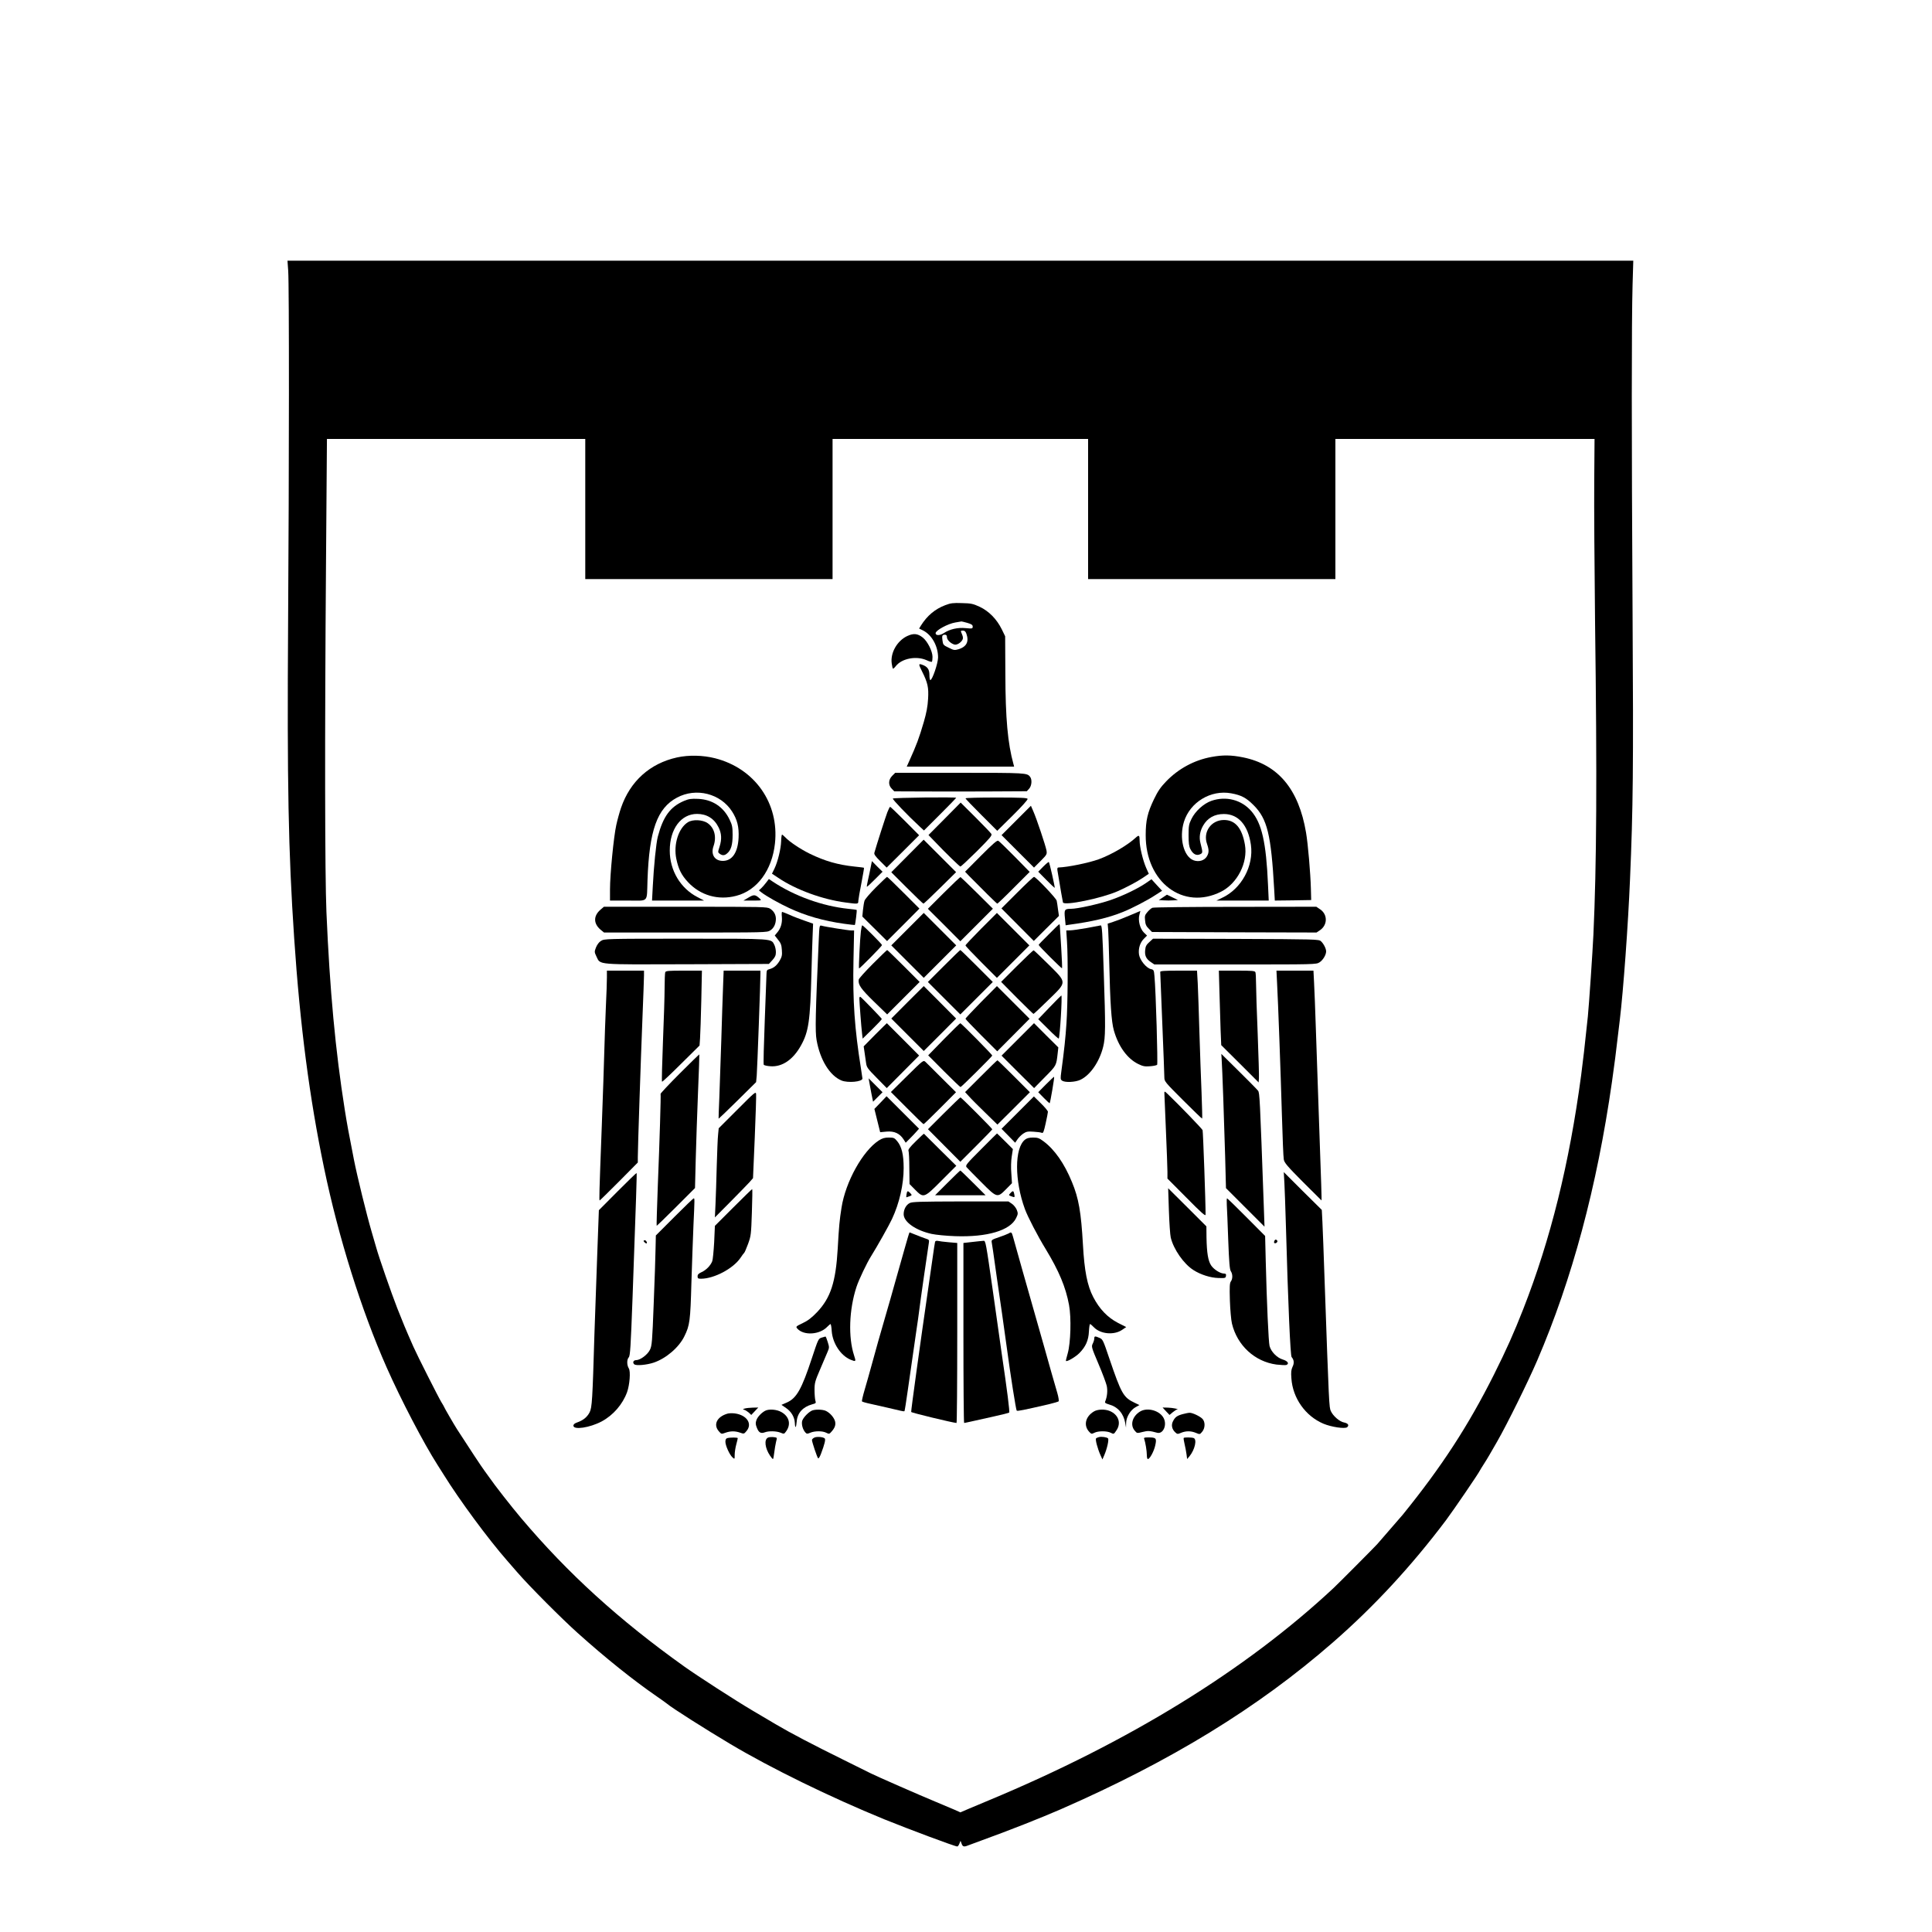<?xml version="1.0" standalone="no"?>
<!DOCTYPE svg PUBLIC "-//W3C//DTD SVG 20010904//EN"
 "http://www.w3.org/TR/2001/REC-SVG-20010904/DTD/svg10.dtd">
<svg version="1.0" xmlns="http://www.w3.org/2000/svg"
 width="1875pt" height="1875pt" viewBox="0 0 1875 1875"
 preserveAspectRatio="xMidYMid meet">

<g transform="translate(0,1875) scale(0.1,-0.1)"
fill="#000000" stroke="none">
<path d="M2797 16123 c10 -140 9 -1919 -1 -3423 -10 -1549 2 -2211 59 -3056
57 -850 149 -1552 290 -2229 141 -678 362 -1381 607 -1935 138 -312 359 -736
496 -950 19 -30 45 -71 57 -90 153 -247 432 -625 616 -835 14 -16 59 -68 100
-115 117 -135 432 -451 584 -587 272 -244 539 -458 771 -618 47 -33 92 -64 98
-70 40 -36 377 -250 616 -392 393 -234 966 -514 1491 -729 240 -97 686 -264
709 -264 6 0 15 12 21 28 l11 27 10 -27 c10 -30 23 -34 60 -19 13 5 75 28 138
51 260 94 567 215 760 299 1073 469 1918 987 2643 1619 402 350 765 743 1101
1189 73 98 315 452 329 483 4 8 21 35 37 60 16 25 41 65 55 90 14 25 48 83 75
130 95 165 299 578 388 785 340 791 580 1685 726 2705 22 154 37 265 76 600
35 291 81 929 99 1360 30 700 34 1070 25 2595 -10 1721 -10 2822 0 3178 l7
237 -6531 0 -6530 0 7 -97z m2883 -2313 l0 -680 1200 0 1200 0 0 680 0 680
1240 0 1240 0 0 -680 0 -680 1200 0 1200 0 0 680 0 680 1258 0 1257 0 -3 -412
c-2 -227 2 -843 8 -1368 20 -1513 15 -2357 -16 -3030 -8 -173 -43 -686 -54
-795 -34 -321 -43 -400 -65 -570 -115 -861 -297 -1594 -562 -2270 -92 -234
-161 -389 -285 -637 -250 -498 -508 -894 -885 -1359 -14 -17 -203 -235 -248
-286 -25 -28 -378 -383 -421 -423 -854 -798 -1989 -1497 -3354 -2065 -63 -26
-150 -63 -193 -81 l-77 -33 -53 24 c-28 12 -115 49 -192 81 -127 52 -581 251
-623 273 -9 5 -132 66 -272 135 -290 143 -510 258 -650 341 -30 18 -134 79
-230 136 -161 95 -528 332 -660 426 -633 452 -1127 901 -1581 1438 -95 112
-262 326 -309 395 -8 12 -29 41 -47 65 -26 34 -146 216 -268 405 -30 47 -125
211 -125 216 0 2 -12 23 -27 47 -26 42 -234 453 -271 537 -79 179 -101 233
-157 375 -56 143 -178 494 -203 585 -6 19 -26 89 -45 155 -48 163 -141 541
-172 700 -55 281 -65 335 -89 485 -90 567 -146 1163 -178 1920 -15 358 -17
1703 -4 3388 l9 1202 1254 0 1253 0 0 -680z"/>
<path d="M9174 12877 c-100 -38 -176 -102 -237 -199 l-17 -28 39 -19 c86 -44
145 -153 145 -262 -1 -58 -56 -219 -75 -219 -5 0 -9 22 -9 50 0 54 -19 81 -71
99 -36 13 -36 6 0 -66 54 -108 65 -154 58 -266 -4 -74 -16 -135 -41 -222 -47
-161 -72 -226 -140 -377 l-26 -58 521 0 521 0 -6 23 c-56 202 -78 445 -79 877
l-2 365 -33 68 c-49 99 -125 176 -214 218 -65 30 -84 34 -173 36 -85 3 -109 0
-161 -20z m214 -172 c41 -12 52 -20 52 -36 0 -20 -4 -21 -67 -15 -79 8 -155
-10 -213 -48 -38 -25 -80 -26 -80 -1 0 27 119 92 192 104 29 5 56 9 59 10 3 0
29 -6 57 -14z m-9 -106 c27 -77 1 -126 -77 -150 -38 -11 -46 -10 -95 15 -51
24 -55 29 -60 68 -7 49 -3 58 24 58 13 0 19 -7 19 -24 0 -25 35 -60 71 -71 23
-8 63 16 79 45 8 14 7 29 -4 55 -15 34 -14 35 9 35 17 0 26 -8 34 -31z"/>
<path d="M8804 12577 c-98 -47 -164 -163 -150 -265 3 -25 9 -48 12 -51 3 -3
16 9 29 26 58 73 198 100 297 56 25 -12 49 -19 52 -15 3 3 6 24 6 47 0 55 -49
152 -95 188 -50 39 -89 43 -151 14z"/>
<path d="M6570 11399 c-262 -58 -454 -230 -543 -489 -14 -41 -35 -116 -46
-167 -25 -112 -61 -479 -61 -625 l0 -108 175 0 c206 0 181 -26 189 200 17 482
94 697 286 799 186 100 423 40 535 -135 50 -78 68 -150 63 -254 -7 -144 -62
-225 -153 -225 -80 0 -119 63 -90 144 31 89 9 176 -57 222 -48 34 -145 39
-192 9 -91 -56 -142 -217 -112 -357 21 -98 49 -155 112 -223 121 -130 294
-180 469 -134 203 52 348 249 376 509 42 389 -196 728 -581 826 -117 30 -256
33 -370 8z"/>
<path d="M11759 11404 c-167 -30 -323 -114 -442 -238 -53 -55 -80 -94 -117
-171 -63 -131 -81 -207 -81 -349 -2 -459 365 -734 731 -550 159 80 262 282
232 456 -28 162 -94 240 -203 240 -124 0 -206 -115 -165 -232 20 -58 20 -85
-1 -121 -24 -41 -79 -57 -130 -38 -96 37 -141 216 -93 373 59 191 261 313 458
277 99 -18 146 -43 218 -115 133 -133 170 -284 200 -819 l6 -107 176 2 177 3
-3 115 c-4 146 -28 430 -47 540 -71 421 -271 661 -612 730 -115 23 -195 24
-304 4z"/>
<path d="M8659 11221 c-38 -38 -40 -91 -4 -126 l24 -25 263 -1 c145 -1 434 -1
643 0 l380 2 23 25 c25 28 30 88 9 115 -29 38 -39 39 -682 39 l-627 0 -29 -29z"/>
<path d="M8665 11000 c-5 -8 140 -160 261 -272 l41 -38 157 157 c86 86 156
158 156 160 0 9 -610 2 -615 -7z"/>
<path d="M9370 11002 c0 -4 69 -76 154 -161 l154 -154 150 148 c88 87 148 154
145 162 -4 10 -66 13 -304 13 -164 0 -299 -3 -299 -8z"/>
<path d="M6638 10977 c-133 -57 -202 -150 -254 -347 -16 -61 -39 -286 -49
-487 l-7 -133 252 0 253 0 -63 33 c-166 85 -270 259 -270 452 0 210 109 356
265 356 94 0 167 -45 209 -131 29 -58 32 -115 10 -185 -18 -56 -18 -57 1 -71
26 -19 48 -18 73 5 37 31 52 83 52 178 0 76 -4 96 -29 148 -59 124 -167 196
-306 202 -67 3 -89 0 -137 -20z"/>
<path d="M11757 10978 c-75 -26 -157 -100 -194 -176 -25 -51 -28 -68 -28 -157
0 -76 4 -109 18 -136 24 -48 58 -66 93 -50 28 13 28 16 4 111 -14 55 -5 113
26 167 43 75 111 113 202 113 140 0 235 -108 262 -299 29 -205 -92 -428 -281
-515 l-54 -26 254 0 254 0 -7 153 c-18 412 -60 597 -162 715 -95 110 -246 149
-387 100z"/>
<path d="M9167 10803 l-156 -157 53 -55 c112 -118 249 -251 257 -251 5 0 77
67 160 149 128 128 149 153 140 168 -6 10 -75 82 -154 161 l-144 143 -156
-158z"/>
<path d="M9862 10787 l-142 -142 158 -158 157 -157 64 64 c61 62 63 65 57 103
-9 48 -97 311 -128 380 l-23 53 -143 -143z"/>
<path d="M8612 10868 c-17 -44 -105 -318 -126 -393 -5 -16 9 -35 57 -83 l62
-62 158 157 157 157 -137 138 c-76 76 -141 138 -144 138 -4 0 -16 -24 -27 -52z"/>
<path d="M7581 10588 c-2 -75 -33 -202 -65 -268 l-24 -49 62 -41 c170 -115
430 -210 655 -239 120 -16 121 -16 121 17 1 15 14 92 30 172 15 80 27 146 25
148 -1 2 -43 7 -92 12 -161 17 -287 53 -435 125 -91 45 -196 115 -237 159 -14
14 -28 26 -31 26 -4 0 -8 -28 -9 -62z"/>
<path d="M11024 10622 c-80 -74 -233 -164 -360 -211 -97 -35 -299 -77 -393
-80 -9 -1 -12 -10 -8 -33 29 -177 50 -295 53 -306 10 -35 380 41 534 110 95
43 183 90 240 128 l59 40 -25 56 c-32 73 -64 205 -64 267 0 51 -6 56 -36 29z"/>
<path d="M8807 10443 l-157 -158 152 -152 c84 -84 156 -153 160 -153 4 0 77
69 162 153 l155 153 -157 157 -158 158 -157 -158z"/>
<path d="M9520 10445 l-154 -155 39 -41 c122 -124 268 -269 274 -269 3 0 76
69 160 154 l154 154 -144 147 c-79 80 -151 150 -160 155 -12 7 -49 -25 -169
-145z"/>
<path d="M8450 10334 c-6 -33 -18 -88 -26 -123 -8 -35 -13 -65 -11 -67 2 -2
37 30 77 71 l75 75 -52 51 -51 52 -12 -59z"/>
<path d="M10125 10340 l-49 -50 79 -80 c43 -44 80 -78 81 -77 4 4 -50 245 -57
251 -3 3 -27 -17 -54 -44z"/>
<path d="M8501 10138 c-57 -57 -107 -115 -111 -130 -5 -15 -11 -55 -15 -90
l-6 -63 120 -119 120 -119 157 157 157 158 -154 154 c-85 85 -156 154 -160
154 -3 0 -52 -46 -108 -102z"/>
<path d="M9160 10085 l-155 -155 158 -157 157 -158 158 158 158 158 -153 152
c-85 84 -157 153 -161 155 -4 1 -77 -68 -162 -153z"/>
<path d="M9872 10087 l-153 -153 157 -158 157 -158 122 122 122 121 -9 62 c-4
34 -10 73 -13 86 -6 25 -202 231 -220 231 -6 0 -79 -69 -163 -153z"/>
<path d="M7435 10184 c-14 -19 -36 -44 -48 -55 l-22 -20 25 -20 c45 -35 174
-108 270 -152 161 -75 332 -124 531 -152 57 -8 104 -13 105 -12 5 4 22 142 18
146 -2 2 -38 7 -81 11 -251 26 -523 124 -735 265 l-36 24 -27 -35z"/>
<path d="M11120 10179 c-81 -55 -221 -122 -339 -163 -112 -39 -323 -86 -387
-86 -63 0 -67 -8 -59 -89 l7 -71 31 5 c225 30 386 68 524 124 82 32 242 115
314 163 l67 43 -52 56 -51 56 -55 -38z"/>
<path d="M7264 10039 l-49 -29 89 0 c88 0 89 0 70 19 -44 40 -57 42 -110 10z"/>
<path d="M11286 10041 l-40 -26 47 -3 c26 -2 68 -2 93 0 l46 3 -53 26 -54 26
-39 -26z"/>
<path d="M5826 9920 c-68 -60 -67 -134 3 -193 l33 -27 790 0 c777 0 791 0 823
20 35 22 55 63 55 114 -1 40 -19 73 -56 97 -28 18 -55 19 -821 19 l-792 0 -35
-30z"/>
<path d="M11184 9940 c-11 -4 -33 -23 -48 -41 -25 -29 -28 -39 -23 -82 3 -38
11 -56 36 -80 l31 -32 798 -3 799 -2 33 22 c75 51 76 153 2 203 l-37 25 -785
-1 c-432 0 -794 -4 -806 -9z"/>
<path d="M10960 9864 c-58 -25 -129 -52 -158 -61 l-52 -17 5 -60 c2 -34 7
-173 10 -311 9 -402 21 -580 45 -665 44 -155 130 -274 236 -326 45 -22 64 -26
114 -22 33 2 64 9 70 14 8 8 -12 712 -26 861 -5 58 -7 62 -35 68 -44 10 -107
87 -115 142 -8 57 10 116 49 154 l29 29 -31 30 c-38 38 -58 118 -43 173 6 20
10 37 9 36 -1 0 -49 -21 -107 -45z"/>
<path d="M7588 9851 c5 -58 -10 -110 -45 -151 l-24 -29 32 -41 c27 -33 34 -51
37 -100 4 -50 0 -66 -21 -103 -28 -47 -58 -72 -101 -83 -22 -5 -26 -12 -27
-43 0 -20 -8 -224 -17 -454 -9 -231 -14 -424 -10 -430 3 -6 33 -13 66 -15 113
-8 219 64 295 201 75 134 90 240 102 702 3 127 8 287 11 356 l5 125 -83 29
c-46 16 -112 41 -146 57 -35 15 -67 28 -71 28 -5 0 -6 -22 -3 -49z"/>
<path d="M8807 9732 l-157 -157 158 -158 157 -157 158 158 157 157 -158 158
-157 157 -158 -158z"/>
<path d="M9522 9737 c-83 -84 -152 -157 -152 -162 0 -6 69 -79 153 -163 l152
-152 158 158 157 157 -158 158 -157 157 -153 -153z"/>
<path d="M10178 9682 c-54 -53 -98 -99 -98 -102 0 -10 222 -231 227 -227 2 3
-1 92 -8 199 -7 106 -13 201 -13 211 0 9 -3 17 -6 17 -3 0 -49 -44 -102 -98z"/>
<path d="M7946 9628 c-32 -723 -36 -887 -21 -972 34 -192 127 -344 241 -392
62 -26 204 -13 204 19 0 5 -7 51 -15 101 -61 382 -80 650 -72 1044 l6 292 -27
0 c-28 0 -251 35 -288 46 -21 6 -22 3 -28 -138z"/>
<path d="M8355 9713 c-8 -60 -23 -355 -18 -362 3 -5 223 217 223 227 0 9 -182
192 -192 192 -3 0 -9 -26 -13 -57z"/>
<path d="M10550 9744 c-69 -12 -142 -23 -164 -23 l-38 -1 7 -107 c11 -156 8
-613 -5 -793 -9 -141 -22 -262 -50 -470 -9 -66 -9 -76 7 -87 27 -21 130 -16
179 8 96 46 184 175 220 319 23 92 24 188 6 720 -13 401 -17 461 -30 459 -4
-1 -63 -12 -132 -25z"/>
<path d="M5833 9619 c-20 -12 -38 -37 -49 -64 -16 -42 -16 -45 5 -89 40 -81
-14 -77 881 -74 l792 3 34 37 c27 30 34 46 34 78 0 23 -7 54 -15 70 -32 62 3
60 -862 60 -776 0 -788 -1 -820 -21z"/>
<path d="M11154 9607 c-29 -26 -37 -42 -40 -77 -6 -54 9 -86 55 -117 l34 -23
785 0 c769 0 785 0 817 20 34 21 65 73 65 107 0 27 -25 76 -51 99 -20 18 -50
19 -825 22 l-804 2 -36 -33z"/>
<path d="M8471 9396 c-74 -74 -136 -143 -137 -153 -8 -49 21 -90 147 -213
l129 -125 158 158 157 157 -155 155 c-85 85 -157 155 -160 155 -3 0 -66 -61
-139 -134z"/>
<path d="M9160 9375 l-155 -155 158 -158 157 -157 157 157 158 158 -155 155
c-85 85 -157 155 -160 155 -3 0 -75 -70 -160 -155z"/>
<path d="M9870 9375 l-154 -154 154 -156 c85 -85 157 -155 160 -155 3 0 68 60
143 134 185 180 185 165 2 347 -75 74 -139 135 -143 136 -4 2 -77 -67 -162
-152z"/>
<path d="M5890 9263 c0 -38 -4 -165 -10 -283 -5 -118 -12 -309 -15 -425 -3
-115 -14 -448 -25 -740 -25 -660 -26 -715 -20 -715 3 0 87 83 188 184 l182
184 0 54 c0 87 29 952 45 1348 8 201 15 386 15 413 l0 47 -180 0 -180 0 0 -67z"/>
<path d="M6456 9314 c-3 -9 -6 -77 -6 -151 0 -75 -7 -309 -16 -521 -8 -211
-13 -387 -9 -390 3 -3 86 75 184 173 l180 178 5 71 c3 39 8 203 12 364 l6 292
-175 0 c-150 0 -176 -2 -181 -16z"/>
<path d="M7017 9168 c-4 -90 -11 -323 -17 -518 -6 -195 -15 -445 -19 -555 -5
-110 -8 -201 -7 -202 1 -1 84 78 183 176 l181 179 6 63 c5 60 37 931 36 992
l0 27 -178 0 -179 0 -6 -162z"/>
<path d="M11260 9318 c0 -7 9 -231 20 -498 11 -267 20 -503 20 -526 0 -39 6
-46 182 -222 100 -100 183 -180 185 -178 2 2 -1 116 -6 252 -6 137 -15 404
-21 594 -5 190 -13 400 -16 468 l-7 122 -178 0 c-137 0 -179 -3 -179 -12z"/>
<path d="M11835 9113 c3 -120 8 -283 11 -362 l6 -144 182 -181 181 -181 3 39
c2 21 -4 215 -12 430 -9 215 -16 435 -16 488 0 53 -3 103 -6 112 -5 14 -31 16
-181 16 l-174 0 6 -217z"/>
<path d="M12394 9208 c10 -183 34 -840 47 -1283 6 -214 14 -407 18 -427 5 -32
33 -65 185 -218 99 -99 180 -180 181 -180 3 0 -2 149 -25 800 -11 305 -24 699
-30 875 -6 176 -13 373 -17 438 l-6 117 -180 0 -179 0 6 -122z"/>
<path d="M8807 9023 l-157 -158 158 -158 157 -157 157 157 157 158 -157 158
-157 157 -158 -157z"/>
<path d="M9522 9026 c-83 -85 -152 -158 -152 -163 0 -4 69 -77 154 -162 l154
-154 157 158 157 158 -159 159 -158 158 -153 -154z"/>
<path d="M10185 8973 l-109 -114 97 -96 c53 -54 99 -95 102 -92 11 11 36 420
25 418 -3 -1 -54 -53 -115 -116z"/>
<path d="M8340 9058 c1 -40 19 -281 26 -336 l6 -52 94 92 c52 51 93 95 92 99
-4 10 -193 205 -207 214 -7 4 -11 -3 -11 -17z"/>
<path d="M8493 8708 l-111 -113 8 -55 c4 -30 11 -77 15 -104 6 -45 14 -56 104
-147 l97 -99 157 158 157 158 -156 157 c-85 86 -156 157 -157 157 -1 0 -53
-51 -114 -112z"/>
<path d="M9160 8664 l-152 -156 153 -154 c85 -85 157 -154 161 -154 8 0 308
298 308 306 0 9 -302 314 -310 314 -4 0 -76 -70 -160 -156z"/>
<path d="M9877 8662 l-157 -157 158 -158 158 -157 105 107 c113 114 110 110
124 233 l6 55 -118 117 -118 118 -158 -158z"/>
<path d="M6596 8331 c-103 -103 -186 -192 -185 -197 4 -13 -9 -445 -27 -893
-8 -211 -13 -385 -11 -387 1 -2 86 80 187 181 l185 185 7 277 c4 153 14 444
22 647 9 204 14 371 13 373 -2 1 -87 -82 -191 -186z"/>
<path d="M11856 8473 c6 -81 25 -620 34 -946 l8 -308 187 -187 187 -187 -7
200 c-38 1060 -40 1100 -56 1120 -8 11 -92 96 -185 188 l-171 169 3 -49z"/>
<path d="M8803 8307 l-157 -155 156 -156 c85 -86 158 -156 161 -156 4 0 76 70
161 155 l154 155 -138 137 c-75 76 -147 146 -158 157 -21 19 -22 18 -179 -137z"/>
<path d="M9521 8306 l-155 -155 40 -43 c21 -24 92 -95 157 -158 l117 -114 158
157 157 157 -155 155 c-85 85 -157 155 -160 155 -3 0 -75 -69 -159 -154z"/>
<path d="M10150 8225 l-74 -75 54 -55 c29 -30 55 -53 57 -52 6 7 49 257 43
257 -3 0 -39 -34 -80 -75z"/>
<path d="M8436 8250 c3 -19 13 -70 21 -113 l16 -79 46 46 46 46 -68 68 -67 67
6 -35z"/>
<path d="M7155 7980 l-180 -180 -6 -62 c-4 -35 -9 -171 -13 -303 -3 -132 -9
-298 -12 -370 l-6 -130 149 150 c82 83 165 168 185 190 l36 41 17 395 c9 217
15 407 13 422 -3 26 -15 16 -183 -153z"/>
<path d="M11300 8144 c0 -10 7 -172 15 -359 8 -187 15 -370 15 -407 l0 -66
185 -186 c145 -147 185 -182 185 -164 1 110 -24 807 -29 820 -5 14 -235 252
-340 352 -27 26 -31 27 -31 10z"/>
<path d="M8545 8049 l-59 -61 28 -113 28 -113 63 6 c75 6 126 -18 163 -74 l22
-34 43 43 c23 23 52 54 64 68 l22 25 -157 157 -158 158 -59 -62z"/>
<path d="M9877 7952 l-157 -157 66 -67 66 -68 22 32 c12 18 37 43 56 56 30 20
44 23 100 19 36 -2 72 -7 81 -11 13 -6 19 10 37 91 12 54 22 105 22 113 0 9
-31 46 -68 82 l-68 67 -157 -157z"/>
<path d="M9161 7946 l-155 -155 157 -158 157 -158 155 155 c85 85 155 157 155
160 0 8 -301 310 -309 310 -3 0 -76 -70 -160 -154z"/>
<path d="M8887 7673 c-57 -56 -76 -81 -70 -92 4 -9 8 -85 8 -169 l2 -153 53
-54 c84 -85 87 -84 258 88 l143 143 -156 154 c-86 85 -157 156 -158 157 -2 1
-38 -32 -80 -74z"/>
<path d="M9521 7596 c-141 -141 -153 -156 -141 -173 8 -10 72 -75 142 -145
154 -155 157 -155 242 -69 l57 58 -6 94 c-5 56 -3 123 4 166 l11 71 -76 76
c-42 42 -77 76 -78 76 -1 0 -71 -69 -155 -154z"/>
<path d="M8529 7682 c-156 -101 -323 -401 -362 -652 -19 -119 -25 -181 -37
-399 -19 -323 -68 -476 -201 -616 -52 -54 -88 -82 -139 -106 -67 -32 -68 -34
-52 -53 62 -70 218 -60 291 18 14 14 28 26 31 26 4 0 10 -31 12 -70 9 -117 87
-236 183 -276 52 -21 54 -19 34 41 -58 176 -49 446 23 665 21 66 101 234 142
299 56 89 176 302 203 361 72 154 113 335 113 494 0 129 -19 208 -62 260 -27
33 -34 36 -82 36 -40 0 -62 -6 -97 -28z"/>
<path d="M9948 7690 c-103 -80 -103 -398 -1 -675 27 -74 124 -261 200 -385
130 -214 196 -371 228 -545 23 -124 16 -369 -13 -470 -11 -38 -19 -71 -17 -73
10 -10 95 40 131 77 61 62 88 123 92 209 2 39 7 72 11 72 4 0 20 -13 36 -30
64 -67 194 -80 274 -27 l41 28 -81 41 c-100 52 -179 134 -239 250 -58 111 -86
254 -100 508 -18 316 -41 451 -107 609 -73 179 -169 316 -276 395 -41 31 -56
36 -101 36 -38 0 -61 -6 -78 -20z"/>
<path d="M9195 7270 l-120 -120 245 0 245 0 -120 120 c-66 66 -122 120 -125
120 -3 0 -59 -54 -125 -120z"/>
<path d="M5993 7187 l-181 -182 -16 -435 c-9 -239 -21 -583 -27 -765 -19 -640
-23 -715 -47 -762 -24 -46 -62 -77 -119 -97 -26 -9 -38 -19 -38 -32 0 -44 159
-20 274 41 112 60 204 166 247 285 25 71 35 200 17 229 -20 32 -21 86 -1 108
14 15 19 98 37 583 35 979 43 1202 39 1206 -2 2 -85 -79 -185 -179z"/>
<path d="M12465 7270 c3 -58 10 -249 15 -425 21 -756 43 -1250 55 -1265 24
-28 27 -59 9 -95 -13 -28 -16 -53 -11 -113 13 -191 136 -365 311 -439 76 -32
208 -52 230 -34 22 19 9 38 -30 46 -42 7 -106 62 -128 110 -17 36 -18 52 -61
1275 -8 245 -18 497 -21 561 l-6 117 -185 183 -184 184 6 -105z"/>
<path d="M11344 7002 c4 -119 12 -237 18 -262 27 -114 127 -258 222 -317 69
-44 164 -74 240 -76 67 -2 71 -1 74 21 3 17 -2 22 -18 22 -37 0 -99 39 -126
79 -30 46 -42 121 -45 272 l-1 107 -185 185 -186 185 7 -216z"/>
<path d="M7117 7032 l-179 -179 -7 -159 c-5 -87 -13 -171 -19 -185 -17 -42
-58 -84 -101 -104 -31 -14 -41 -24 -41 -42 0 -19 5 -23 33 -23 127 0 312 98
383 202 16 24 32 46 36 49 5 3 21 42 38 87 28 77 30 91 37 307 4 124 6 225 3
225 -3 0 -85 -80 -183 -178z"/>
<path d="M8798 7160 c-3 -16 -3 -30 -2 -30 2 0 15 5 30 10 26 10 26 11 9 30
-25 27 -32 25 -37 -10z"/>
<path d="M9805 7170 c-17 -19 -17 -20 10 -30 34 -13 35 -12 28 23 -6 32 -14
34 -38 7z"/>
<path d="M6545 6940 l-180 -180 -3 -133 c-1 -72 -9 -312 -18 -532 -14 -368
-17 -403 -36 -444 -22 -47 -94 -101 -134 -101 -27 0 -38 -24 -18 -41 19 -15
120 -6 189 17 120 41 245 148 297 256 52 105 58 149 68 518 6 190 15 442 20
560 12 260 12 260 2 260 -4 0 -88 -81 -187 -180z"/>
<path d="M11906 7058 c2 -35 9 -189 14 -343 8 -215 14 -285 25 -302 19 -28 19
-74 1 -99 -12 -15 -14 -50 -10 -184 3 -91 12 -192 20 -225 51 -213 222 -370
432 -398 44 -5 87 -7 96 -4 31 12 13 39 -35 53 -56 17 -113 75 -128 131 -10
40 -27 419 -37 823 l-6 245 -182 183 c-99 100 -184 182 -187 182 -4 0 -5 -28
-3 -62z"/>
<path d="M8828 7074 c-35 -18 -58 -62 -58 -108 0 -75 117 -157 271 -191 41 -9
143 -19 229 -22 310 -11 533 55 591 175 19 39 20 46 7 80 -8 20 -29 47 -47 59
l-34 23 -466 0 c-393 -1 -470 -3 -493 -16z"/>
<path d="M8781 6638 c-24 -84 -67 -238 -97 -343 -29 -104 -62 -221 -74 -260
-63 -217 -117 -406 -150 -530 -21 -77 -52 -187 -69 -244 -17 -57 -28 -107 -26
-111 2 -4 39 -15 82 -24 43 -10 119 -27 168 -38 50 -11 105 -24 124 -29 19 -5
37 -7 39 -4 2 2 17 93 32 202 16 109 38 266 50 348 12 83 28 195 36 250 9 55
19 132 24 170 7 65 85 606 95 667 4 23 1 28 -32 38 -21 7 -64 23 -95 36 -32
13 -59 24 -61 24 -2 0 -23 -69 -46 -152z"/>
<path d="M9790 6780 c-8 -5 -50 -21 -92 -36 -69 -23 -77 -28 -74 -47 4 -21 15
-93 51 -352 9 -60 31 -216 50 -345 18 -129 38 -271 44 -315 38 -283 91 -618
98 -625 7 -7 65 5 308 61 50 12 94 25 99 29 4 5 -1 41 -13 82 -11 40 -37 128
-56 194 -19 67 -50 177 -69 245 -19 68 -57 203 -85 299 -74 258 -207 729 -220
778 -12 44 -17 48 -41 32z"/>
<path d="M6253 6713 c-10 -4 -9 -9 3 -20 17 -18 30 -11 17 10 -4 8 -14 12 -20
10z"/>
<path d="M12367 6705 c-4 -8 -3 -16 1 -19 13 -8 35 11 28 23 -10 15 -23 14
-29 -4z"/>
<path d="M9075 6699 c-2 -8 -14 -81 -25 -164 -12 -82 -30 -211 -41 -285 -77
-528 -169 -1195 -166 -1203 2 -8 401 -104 440 -107 4 0 7 393 7 874 l0 873
-82 7 c-46 4 -93 10 -105 13 -14 3 -25 0 -28 -8z"/>
<path d="M9438 6697 l-88 -10 0 -874 c0 -480 3 -873 7 -873 4 0 34 7 67 14 34
8 129 29 211 47 83 18 154 36 159 40 7 6 -19 212 -74 584 -10 72 -49 345 -86
608 -65 455 -69 477 -88 475 -12 0 -60 -6 -108 -11z"/>
<path d="M7973 5768 c-31 -10 -33 -16 -93 -197 -100 -304 -149 -390 -243 -432
l-53 -23 45 -31 c51 -35 82 -88 85 -145 2 -58 13 -49 18 15 7 83 60 141 150
166 37 10 39 12 31 37 -4 15 -8 61 -8 102 0 69 5 86 54 200 29 69 62 145 72
169 18 42 18 46 2 97 -9 30 -19 54 -22 53 -3 -1 -20 -6 -38 -11z"/>
<path d="M10620 5760 c0 -12 -7 -34 -15 -50 -14 -28 -13 -35 55 -195 39 -91
75 -188 81 -215 10 -47 4 -105 -15 -151 -6 -13 3 -19 37 -29 85 -23 141 -88
157 -179 l8 -46 1 46 c1 57 44 127 93 153 l36 20 -46 22 c-110 52 -129 87
-247 433 -59 175 -63 184 -95 197 -43 19 -50 18 -50 -6z"/>
<path d="M7230 5081 c-24 -7 -24 -8 -4 -14 11 -4 30 -17 43 -28 l22 -21 34 36
34 36 -52 -1 c-29 -1 -63 -4 -77 -8z"/>
<path d="M11316 5054 l34 -36 31 26 c17 14 36 26 42 27 29 2 -43 17 -89 18
l-51 1 33 -36z"/>
<path d="M7425 5058 c-37 -20 -75 -61 -85 -93 -9 -26 -7 -41 6 -73 18 -46 39
-57 78 -42 39 14 111 12 151 -4 34 -14 35 -14 55 14 48 67 30 142 -45 185 -45
27 -123 33 -160 13z"/>
<path d="M7875 5058 c-40 -22 -85 -73 -91 -102 -6 -34 8 -81 32 -108 14 -15
19 -15 49 -2 44 18 118 18 154 -1 26 -13 30 -13 48 8 34 37 45 66 38 100 -8
36 -46 82 -87 103 -32 17 -115 18 -143 2z"/>
<path d="M10615 5051 c-82 -50 -101 -136 -44 -197 20 -22 24 -22 50 -9 37 19
122 19 159 0 29 -15 30 -15 56 25 47 70 18 151 -65 186 -47 20 -120 18 -156
-5z"/>
<path d="M11064 5051 c-75 -46 -99 -131 -51 -186 22 -26 22 -26 76 -12 52 13
68 12 142 -8 56 -14 96 72 64 139 -36 76 -159 111 -231 67z"/>
<path d="M7058 5030 c-100 -30 -137 -105 -83 -169 26 -30 26 -30 67 -15 50 17
91 17 141 0 36 -13 38 -13 62 16 60 71 2 156 -115 171 -25 3 -57 2 -72 -3z"/>
<path d="M11478 5026 c-55 -15 -74 -29 -94 -69 -19 -35 -11 -77 20 -106 21
-20 25 -21 59 -6 47 19 95 19 143 -1 38 -16 39 -16 61 11 30 35 31 97 2 126
-25 25 -97 59 -124 58 -11 0 -41 -6 -67 -13z"/>
<path d="M7453 4798 c-39 -19 -29 -102 20 -175 12 -18 25 -33 28 -33 4 0 9 28
13 63 4 34 12 79 17 101 6 21 9 39 7 41 -11 10 -67 12 -85 3z"/>
<path d="M7903 4798 c-13 -6 -23 -17 -23 -23 0 -19 50 -169 60 -178 4 -5 17
15 28 45 35 93 46 138 36 148 -15 15 -78 20 -101 8z"/>
<path d="M10665 4803 c-11 -3 -24 -8 -28 -13 -9 -8 15 -101 44 -164 l18 -40
19 44 c27 64 46 150 35 161 -11 11 -63 19 -88 12z"/>
<path d="M7058 4793 c-12 -3 -18 -14 -18 -35 0 -37 40 -126 69 -152 21 -19 21
-19 21 25 0 24 7 69 15 99 8 30 15 58 15 63 0 7 -73 8 -102 0z"/>
<path d="M11105 4783 c11 -31 25 -114 25 -154 0 -22 4 -39 10 -39 19 0 60 77
72 134 15 68 8 76 -66 76 -42 0 -47 -2 -41 -17z"/>
<path d="M11488 4795 c-3 -3 1 -29 8 -58 7 -28 15 -73 19 -100 l6 -47 23 27
c52 64 75 164 40 177 -19 7 -89 8 -96 1z"/>
</g>
</svg>
